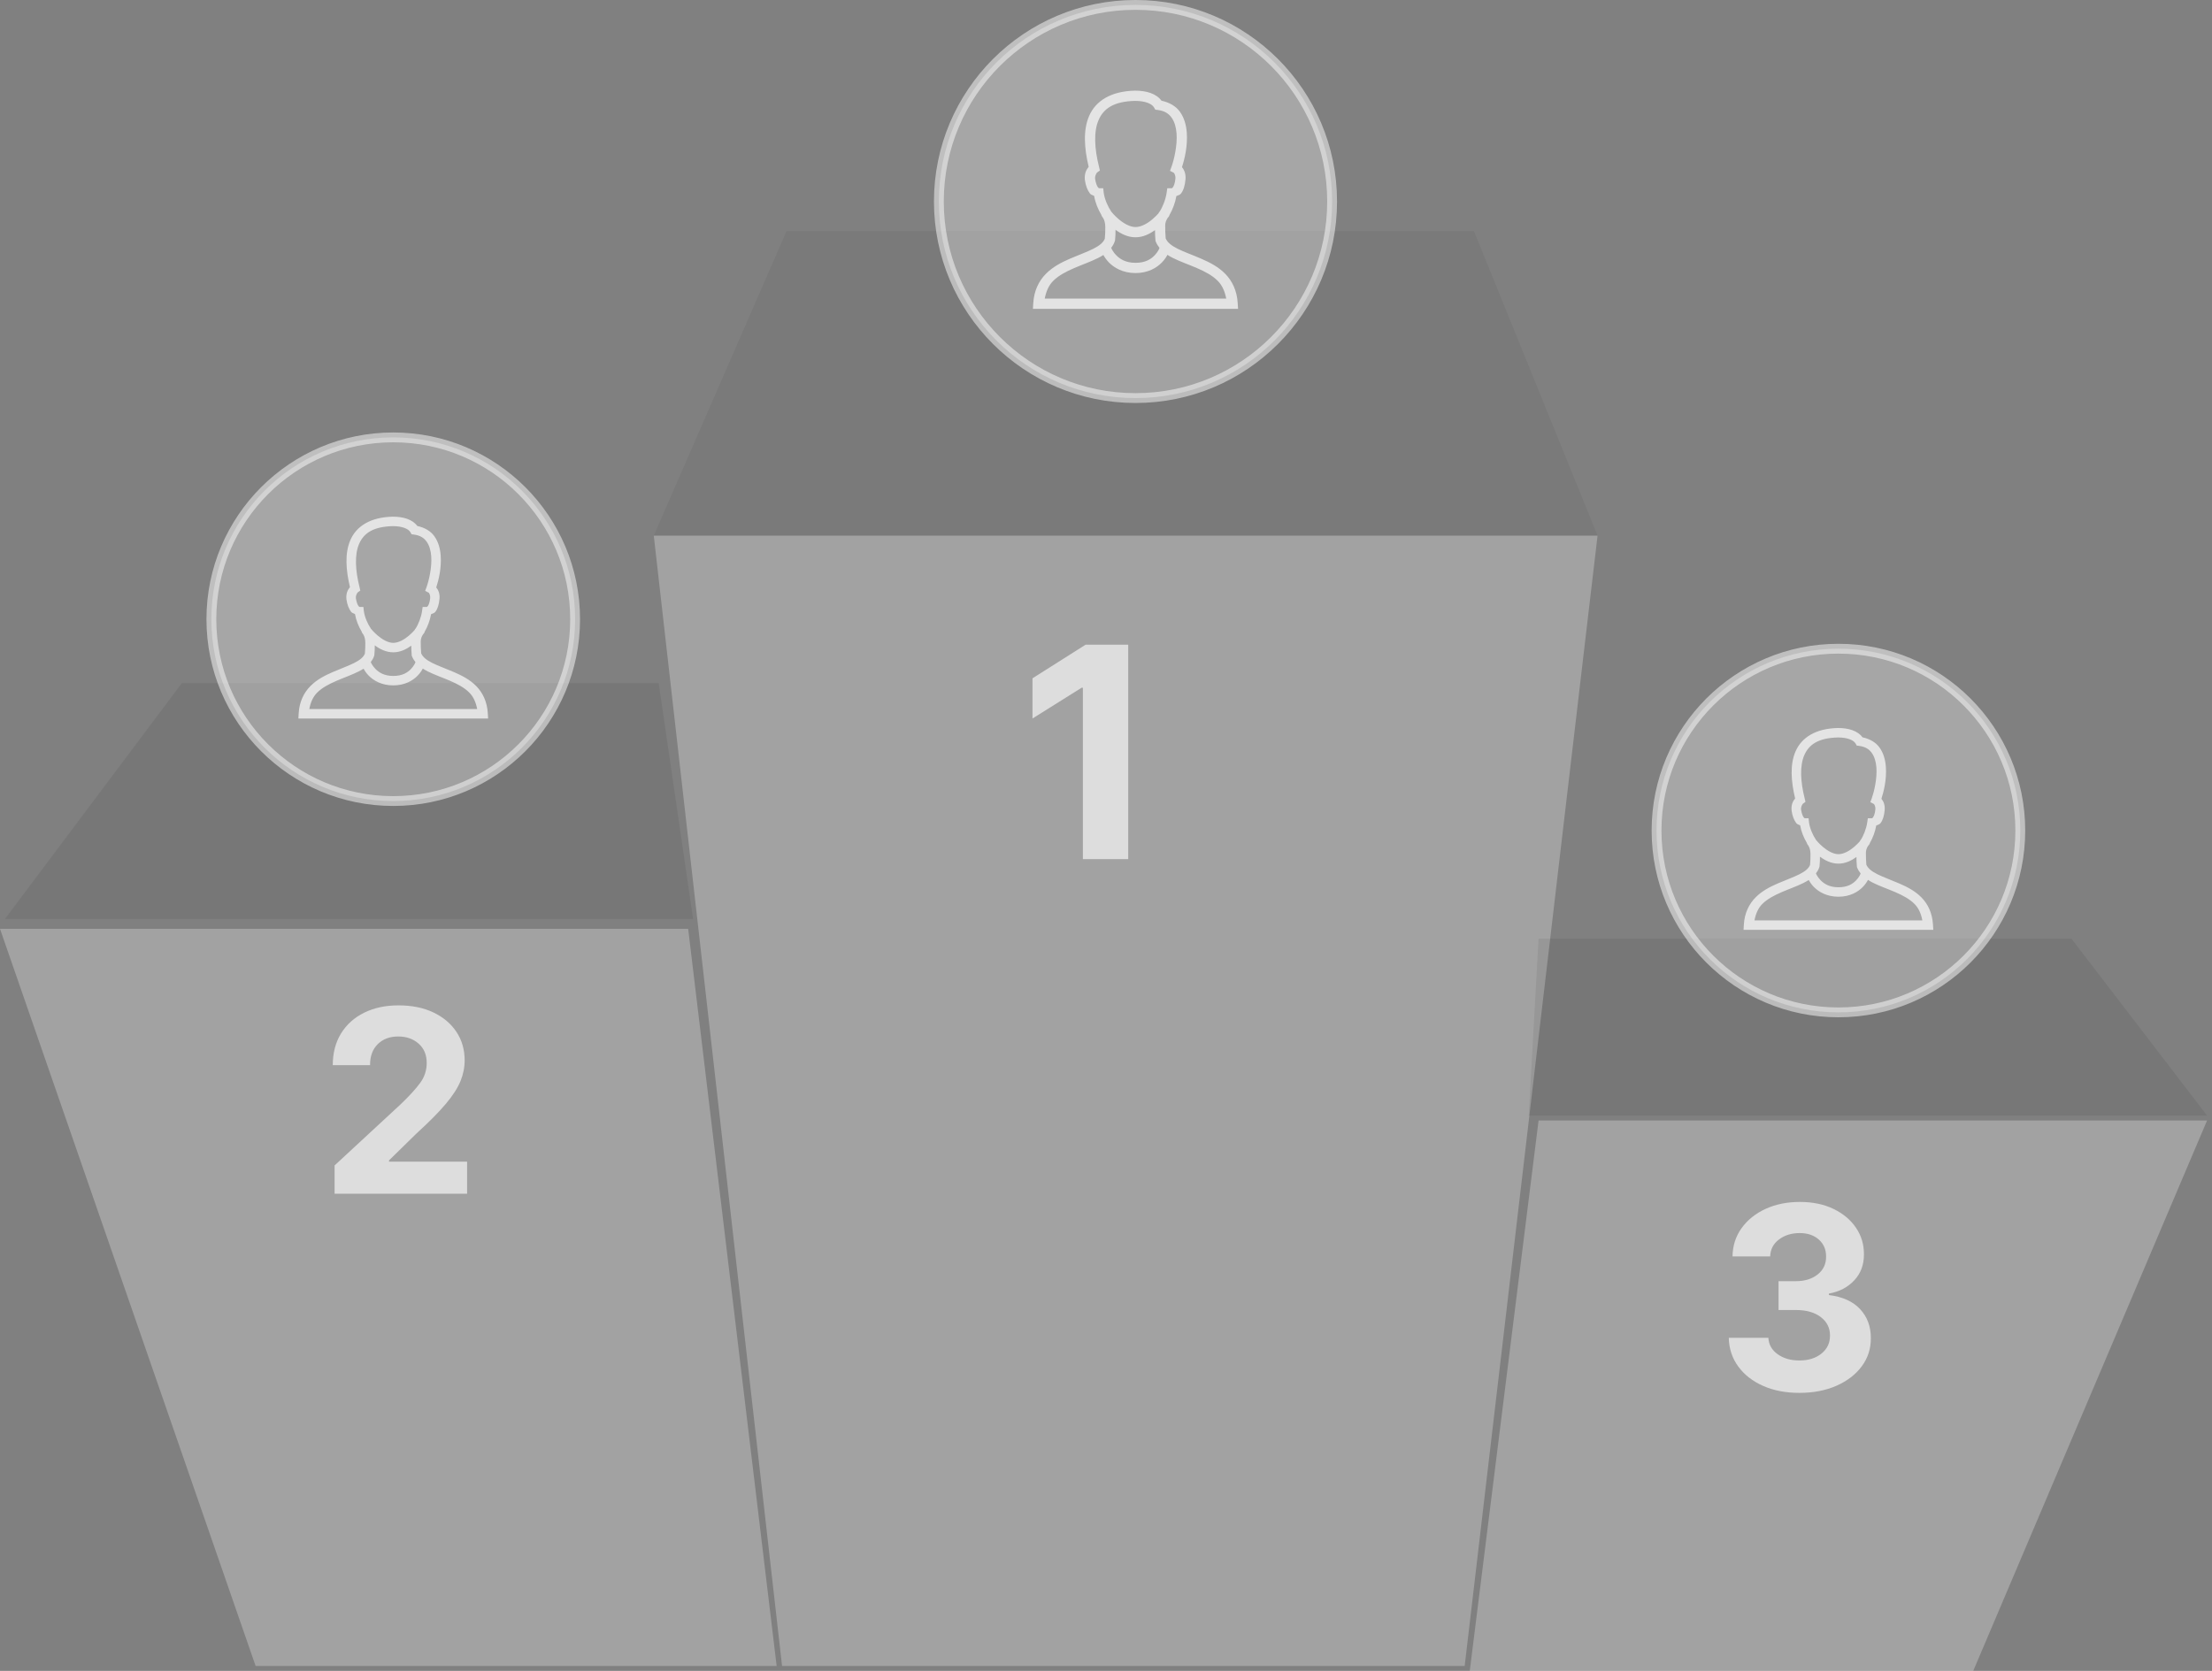 <?xml version="1.0" encoding="utf-8"?>
<svg width="225px" height="170px" viewBox="0 0 225 170" version="1.1" xmlns:xlink="http://www.w3.org/1999/xlink" xmlns="http://www.w3.org/2000/svg">
  <rect x="0" y="0" width="225" height="170" fill="#808080" stroke="none"/>
  <defs>
    <path d="M0 0L26 0L26 26L0 26L0 0Z" id="path_1" />
    <path d="M0 0L24.05 0L24.05 24.05L0 24.05L0 0Z" id="path_2" />
    <clipPath id="mask_1">
      <use xlink:href="#path_1" />
    </clipPath>
    <clipPath id="mask_2">
      <use xlink:href="#path_2" />
    </clipPath>
  </defs>
  <path d="M0 0L96 0L82.485 115L13.049 115L0 0Z" transform="translate(66.5 54.5)" id="New-shape" fill="#FFFFFF" fill-opacity="0.267" fill-rule="evenodd" stroke="none" />
  <path d="M13.515 0L83.418 0L96 31L0 31L13.515 0Z" transform="translate(66.5 23.5)" id="Rectangle" fill="#000000" fill-opacity="0.047" fill-rule="evenodd" stroke="none" />
  <path d="M70 0L0 0L26 75L79 75L70 0Z" transform="translate(0 94.5)" id="New-shape-2" fill="#FFFFFF" fill-opacity="0.267" fill-rule="evenodd" stroke="none" />
  <path d="M0 24L18 0L66.5 0L70 24L0 24Z" transform="translate(0.5 69.5)" id="New-shape-3" fill="#000000" fill-opacity="0.067" fill-rule="evenodd" stroke="none" />
  <path d="M7 0L75 0L51.214 56L0 56L7 0Z" transform="translate(149.5 114)" id="New-shape-4" fill="#FFFFFF" fill-opacity="0.267" fill-rule="evenodd" stroke="none" />
  <path d="M69 18L55.2 0L1 0L0 18L69 18Z" transform="translate(155.5 95.5)" id="New-shape-5" fill="#000000" fill-opacity="0.067" fill-rule="evenodd" stroke="none" />
  <g id="1" fill="#FFFFFF" fill-opacity="0.631" transform="translate(103.5 58.5)">
    <path d="M11.261 7.091L11.261 28.909L6.648 28.909L6.648 11.47L6.52 11.47L1.523 14.602L1.523 10.511L6.925 7.091L11.261 7.091Z" />
  </g>
  <g id="3" fill="#FFFFFF" fill-opacity="0.631" transform="translate(174.5 116.5)">
    <path d="M8.522 25.213Q6.445 25.213 4.838 24.502Q3.232 23.791 2.308 22.526Q1.385 21.261 1.348 19.609L5.374 19.609Q5.429 20.643 6.32 21.28Q7.211 21.917 8.531 21.917Q9.907 21.917 10.78 21.211Q11.652 20.504 11.643 19.378Q11.652 18.233 10.715 17.508Q9.778 16.783 8.171 16.783L6.408 16.783L6.408 13.847L8.171 13.847Q9.538 13.847 10.396 13.159Q11.255 12.472 11.246 11.354Q11.255 10.283 10.512 9.619Q9.768 8.954 8.559 8.954Q7.331 8.954 6.463 9.6Q5.595 10.246 5.558 11.327L1.727 11.327Q1.754 9.692 2.659 8.441Q3.564 7.19 5.101 6.489Q6.638 5.787 8.577 5.787Q10.535 5.787 12.003 6.498Q13.471 7.209 14.288 8.414Q15.105 9.619 15.096 11.114Q15.105 12.702 14.113 13.764Q13.12 14.826 11.532 15.112L11.532 15.26Q13.619 15.518 14.713 16.7Q15.807 17.882 15.798 19.646Q15.807 21.261 14.87 22.517Q13.932 23.773 12.289 24.493Q10.646 25.213 8.522 25.213Z" />
  </g>
  <g id="2" fill="#FFFFFF" fill-opacity="0.631" transform="translate(32.5 96.5)">
    <path d="M1.533 24.954L1.533 22.074L8.263 15.842Q9.556 14.604 10.23 13.69Q10.904 12.776 10.904 11.65Q10.904 10.403 10.078 9.679Q9.251 8.954 8.005 8.954Q6.712 8.954 5.923 9.734Q5.134 10.514 5.143 11.871L1.348 11.871Q1.348 10.016 2.188 8.649Q3.028 7.283 4.538 6.535Q6.048 5.787 8.033 5.787Q10.064 5.787 11.573 6.502Q13.083 7.218 13.923 8.478Q14.764 9.739 14.764 11.382Q14.764 12.453 14.339 13.496Q13.914 14.54 12.848 15.809Q11.781 17.079 9.833 18.852L7.072 21.557L7.072 21.686L15.013 21.686L15.013 24.954L1.533 24.954Z" />
  </g>
  <g id="Group" transform="translate(95.5 0.5)">
    <path d="M0 20C0 8.954 8.954 0 20 0C31.046 0 40 8.954 40 20C40 31.046 31.046 40 20 40C8.954 40 0 31.046 0 20Z" id="Ellipse" fill="#FFFFFF" fill-opacity="0.298" fill-rule="evenodd" stroke="#FFFFFF" stroke-opacity="0.498" stroke-width="1" />
    <g id="Contacts-icon" transform="translate(7 7)">
      <path d="M0 0L26 0L26 26L0 26L0 0Z" id="Background" fill="none" fill-rule="evenodd" stroke="none" />
      <g clip-path="url(#mask_1)">
        <path d="M10.367 0C7.928 0.055 6.384 1.042 5.72 2.567C5.088 4.02 5.22 5.85 5.671 7.751C5.43 8.036 5.23 8.436 5.281 9.035L5.281 9.068C5.369 9.701 5.56 10.148 5.801 10.465C5.917 10.615 6.082 10.623 6.224 10.709C6.35 11.418 6.632 12.094 6.955 12.626C6.971 12.703 7.004 12.774 7.053 12.838C7.053 12.838 7.105 12.905 7.117 12.919C7.28 13.162 7.361 13.502 7.361 13.877C7.361 14.278 7.355 14.649 7.312 15.064C7.156 15.458 6.766 15.773 6.143 16.087C5.49 16.417 4.637 16.719 3.77 17.095C2.903 17.471 2.023 17.922 1.316 18.639C0.609 19.356 0.104 20.349 0.033 21.645L0 22.198L20.865 22.198L20.832 21.645C20.761 20.349 20.268 19.358 19.565 18.639C18.862 17.92 17.979 17.471 17.111 17.095C16.244 16.719 15.385 16.419 14.723 16.087C14.081 15.767 13.678 15.44 13.504 15.031C13.463 14.54 13.455 14.152 13.455 13.715C13.455 13.437 13.55 13.185 13.715 12.935C13.719 12.929 13.727 12.925 13.731 12.919C13.733 12.915 13.764 12.886 13.764 12.886C13.829 12.819 13.873 12.734 13.894 12.643C14.209 12.102 14.471 11.416 14.592 10.725C14.755 10.64 14.938 10.63 15.064 10.465C15.314 10.138 15.46 9.673 15.519 9.035C15.566 8.485 15.407 8.084 15.161 7.784C15.431 6.951 15.752 5.618 15.649 4.258C15.592 3.51 15.395 2.765 14.95 2.145C14.548 1.584 13.898 1.2 13.081 1.024C12.531 0.288 11.531 0 10.384 0L10.367 0ZM10.384 1.04C10.39 1.04 10.394 1.04 10.4 1.04C11.438 1.044 12.102 1.337 12.318 1.706L12.447 1.934L12.707 1.966C13.422 2.066 13.815 2.342 14.105 2.746C14.396 3.15 14.562 3.715 14.609 4.339C14.704 5.588 14.343 7.052 14.105 7.719L13.943 8.157L14.349 8.369C14.345 8.383 14.515 8.556 14.495 8.937C14.495 8.946 14.495 8.946 14.495 8.954C14.446 9.443 14.32 9.72 14.235 9.831C14.148 9.945 14.103 9.929 14.121 9.929L13.666 9.929L13.601 10.384C13.512 11.058 13.169 11.907 12.87 12.334L12.854 12.334C12.823 12.378 12.801 12.431 12.773 12.48C12.636 12.638 12.431 12.848 12.139 13.098C11.653 13.512 11.009 13.877 10.432 13.877C9.86 13.877 9.21 13.494 8.71 13.065C8.277 12.693 8.019 12.374 7.946 12.285C7.944 12.281 7.948 12.273 7.946 12.269C7.64 11.826 7.288 11.05 7.199 10.384L7.15 9.929L6.728 9.929C6.709 9.921 6.66 9.894 6.614 9.831C6.522 9.711 6.392 9.431 6.321 8.954C6.321 8.944 6.321 8.948 6.321 8.937C6.319 8.929 6.323 8.929 6.321 8.921C6.313 8.527 6.557 8.308 6.516 8.336L6.809 8.125L6.728 7.767C6.248 5.872 6.173 4.156 6.679 2.99C7.185 1.828 8.208 1.093 10.384 1.04L10.384 1.04ZM8.401 14.154C8.95 14.558 9.636 14.918 10.432 14.918C11.213 14.918 11.881 14.576 12.415 14.186C12.417 14.503 12.427 14.828 12.464 15.226L12.464 15.291L12.496 15.356C12.588 15.596 12.718 15.799 12.87 15.99C12.864 16.01 12.858 16.033 12.854 16.055C12.854 16.055 12.73 16.396 12.366 16.77C12.003 17.144 11.438 17.517 10.432 17.517C9.431 17.517 8.846 17.128 8.466 16.738C8.086 16.348 7.963 15.99 7.963 15.99C8.113 15.795 8.237 15.586 8.32 15.34L8.352 15.242C8.397 14.848 8.401 14.493 8.401 14.154L8.401 14.154ZM13.682 16.705C13.865 16.823 14.054 16.933 14.251 17.03C15.011 17.408 15.872 17.7 16.689 18.054C17.505 18.407 18.267 18.807 18.817 19.37C19.256 19.819 19.52 20.416 19.663 21.157L1.202 21.157C1.345 20.416 1.607 19.819 2.047 19.37C2.6 18.807 3.376 18.407 4.192 18.054C5.009 17.7 5.862 17.41 6.614 17.03C6.801 16.934 6.992 16.835 7.166 16.721C7.282 16.93 7.461 17.203 7.719 17.469C8.249 18.015 9.147 18.558 10.432 18.558C11.714 18.558 12.594 18.021 13.114 17.485C13.398 17.192 13.571 16.92 13.682 16.705L13.682 16.705Z" transform="translate(2.567 1.723)" id="Shape" fill="#FFFFFF" fill-opacity="0.698" fill-rule="evenodd" stroke="none" />
      </g>
    </g>
  </g>
  <g id="Group-Copy" transform="translate(168.5 66)">
    <path d="M0 18.5C0 8.283 8.283 0 18.5 0C28.717 0 37 8.283 37 18.5C37 28.717 28.717 37 18.5 37C8.283 37 0 28.717 0 18.5Z" id="Ellipse" fill="#FFFFFF" fill-opacity="0.298" fill-rule="evenodd" stroke="#FFFFFF" stroke-opacity="0.498" stroke-width="1" />
    <g id="Contacts-icon" transform="translate(6.475 6.475)">
      <path d="M0 0L24.05 0L24.05 24.05L0 24.05L0 0Z" id="Background" fill="none" fill-rule="evenodd" stroke="none" />
      <g clip-path="url(#mask_2)">
        <path d="M9.59 0C7.333 0.051 5.905 0.964 5.291 2.375C4.707 3.718 4.829 5.411 5.246 7.17C5.022 7.433 4.838 7.803 4.885 8.357L4.885 8.387C4.966 8.974 5.143 9.387 5.366 9.68C5.473 9.819 5.625 9.827 5.757 9.906C5.873 10.561 6.135 11.187 6.433 11.679C6.448 11.751 6.478 11.816 6.524 11.875C6.524 11.875 6.572 11.937 6.584 11.95C6.734 12.175 6.809 12.489 6.809 12.837C6.809 13.207 6.804 13.551 6.764 13.934C6.619 14.299 6.259 14.59 5.682 14.881C5.079 15.185 4.29 15.465 3.487 15.813C2.685 16.16 1.871 16.578 1.218 17.241C0.564 17.904 0.096 18.823 0.03 20.022L0 20.533L19.3 20.533L19.27 20.022C19.204 18.823 18.748 17.906 18.098 17.241C17.448 16.576 16.63 16.16 15.828 15.813C15.026 15.465 14.231 15.187 13.618 14.881C13.025 14.584 12.653 14.282 12.491 13.904C12.453 13.449 12.446 13.09 12.446 12.686C12.446 12.429 12.534 12.196 12.686 11.965C12.69 11.959 12.698 11.956 12.701 11.95C12.703 11.946 12.732 11.92 12.732 11.92C12.792 11.858 12.833 11.779 12.852 11.694C13.143 11.194 13.385 10.559 13.498 9.921C13.648 9.842 13.818 9.832 13.934 9.68C14.165 9.378 14.3 8.947 14.355 8.357C14.398 7.848 14.252 7.478 14.024 7.2C14.274 6.43 14.571 5.197 14.475 3.938C14.422 3.247 14.24 2.557 13.829 1.984C13.457 1.466 12.855 1.11 12.1 0.947C11.591 0.267 10.667 0 9.605 0L9.59 0ZM9.605 0.962C9.611 0.962 9.614 0.962 9.62 0.962C10.58 0.966 11.194 1.236 11.394 1.578L11.514 1.789L11.754 1.819C12.416 1.911 12.778 2.166 13.047 2.54C13.316 2.914 13.47 3.437 13.513 4.013C13.601 5.169 13.267 6.524 13.047 7.14L12.897 7.546L13.273 7.741C13.269 7.754 13.427 7.914 13.408 8.267C13.408 8.275 13.408 8.275 13.408 8.282C13.363 8.735 13.246 8.991 13.167 9.094C13.087 9.199 13.045 9.184 13.062 9.184L12.641 9.184L12.581 9.605C12.498 10.229 12.181 11.014 11.905 11.409L11.89 11.409C11.861 11.45 11.841 11.499 11.815 11.544C11.689 11.691 11.499 11.884 11.228 12.115C10.779 12.498 10.184 12.837 9.65 12.837C9.12 12.837 8.519 12.482 8.057 12.085C7.657 11.741 7.418 11.446 7.35 11.364C7.348 11.36 7.352 11.352 7.35 11.349C7.067 10.939 6.742 10.221 6.659 9.605L6.614 9.184L6.223 9.184C6.206 9.177 6.161 9.152 6.118 9.094C6.033 8.983 5.913 8.724 5.847 8.282C5.847 8.273 5.847 8.277 5.847 8.267C5.845 8.26 5.849 8.26 5.847 8.252C5.84 7.888 6.065 7.685 6.028 7.711L6.298 7.516L6.223 7.185C5.78 5.432 5.71 3.844 6.178 2.766C6.646 1.691 7.593 1.011 9.605 0.962L9.605 0.962ZM7.771 13.092C8.278 13.466 8.914 13.799 9.65 13.799C10.372 13.799 10.99 13.483 11.484 13.122C11.486 13.415 11.495 13.716 11.529 14.084L11.529 14.144L11.559 14.204C11.644 14.426 11.764 14.614 11.905 14.791C11.899 14.809 11.893 14.83 11.89 14.851C11.89 14.851 11.775 15.166 11.439 15.512C11.102 15.858 10.58 16.204 9.65 16.204C8.724 16.204 8.183 15.843 7.831 15.482C7.48 15.121 7.365 14.791 7.365 14.791C7.504 14.61 7.619 14.417 7.696 14.19L7.726 14.099C7.767 13.735 7.771 13.406 7.771 13.092L7.771 13.092ZM12.656 15.452C12.825 15.561 13 15.663 13.182 15.753C13.885 16.102 14.682 16.373 15.437 16.7C16.192 17.027 16.897 17.397 17.406 17.917C17.812 18.332 18.056 18.885 18.188 19.571L1.112 19.571C1.244 18.885 1.486 18.332 1.894 17.917C2.405 17.397 3.123 17.027 3.878 16.7C4.633 16.373 5.423 16.104 6.118 15.753C6.291 15.664 6.467 15.572 6.629 15.467C6.736 15.661 6.901 15.912 7.14 16.159C7.63 16.664 8.461 17.166 9.65 17.166C10.836 17.166 11.649 16.67 12.13 16.174C12.393 15.903 12.553 15.651 12.656 15.452L12.656 15.452Z" transform="translate(2.375 1.593)" id="Shape" fill="#FFFFFF" fill-opacity="0.698" fill-rule="evenodd" stroke="none" />
      </g>
    </g>
  </g>
  <g id="Group-Copy-2" transform="translate(21.5 44.5)">
    <path d="M0 18.5C0 8.283 8.283 0 18.5 0C28.717 0 37 8.283 37 18.5C37 28.717 28.717 37 18.5 37C8.283 37 0 28.717 0 18.5Z" id="Ellipse" fill="#FFFFFF" fill-opacity="0.298" fill-rule="evenodd" stroke="#FFFFFF" stroke-opacity="0.498" stroke-width="1" />
    <g id="Contacts-icon" transform="translate(6.475 6.475)">
      <path d="M0 0L24.05 0L24.05 24.05L0 24.05L0 0Z" id="Background" fill="none" fill-rule="evenodd" stroke="none" />
      <g clip-path="url(#mask_2)">
        <path d="M9.59 0C7.333 0.051 5.905 0.964 5.291 2.375C4.707 3.718 4.829 5.411 5.246 7.17C5.022 7.433 4.838 7.803 4.885 8.357L4.885 8.387C4.966 8.974 5.143 9.387 5.366 9.68C5.473 9.819 5.625 9.827 5.757 9.906C5.873 10.561 6.135 11.187 6.433 11.679C6.448 11.751 6.478 11.816 6.524 11.875C6.524 11.875 6.572 11.937 6.584 11.95C6.734 12.175 6.809 12.489 6.809 12.837C6.809 13.207 6.804 13.551 6.764 13.934C6.619 14.299 6.259 14.59 5.682 14.881C5.079 15.185 4.29 15.465 3.487 15.813C2.685 16.16 1.871 16.578 1.218 17.241C0.564 17.904 0.096 18.823 0.03 20.022L0 20.533L19.3 20.533L19.27 20.022C19.204 18.823 18.748 17.906 18.098 17.241C17.448 16.576 16.63 16.16 15.828 15.813C15.026 15.465 14.231 15.187 13.618 14.881C13.025 14.584 12.653 14.282 12.491 13.904C12.453 13.449 12.446 13.09 12.446 12.686C12.446 12.429 12.534 12.196 12.686 11.965C12.69 11.959 12.698 11.956 12.701 11.95C12.703 11.946 12.732 11.92 12.732 11.92C12.792 11.858 12.833 11.779 12.852 11.694C13.143 11.194 13.385 10.559 13.498 9.921C13.648 9.842 13.818 9.832 13.934 9.68C14.165 9.378 14.3 8.947 14.355 8.357C14.398 7.848 14.252 7.478 14.024 7.2C14.274 6.43 14.571 5.197 14.475 3.938C14.422 3.247 14.24 2.557 13.829 1.984C13.457 1.466 12.855 1.11 12.1 0.947C11.591 0.267 10.667 0 9.605 0L9.59 0ZM9.605 0.962C9.611 0.962 9.614 0.962 9.62 0.962C10.58 0.966 11.194 1.236 11.394 1.578L11.514 1.789L11.754 1.819C12.416 1.911 12.778 2.166 13.047 2.54C13.316 2.914 13.47 3.437 13.513 4.013C13.601 5.169 13.267 6.524 13.047 7.14L12.897 7.546L13.273 7.741C13.269 7.754 13.427 7.914 13.408 8.267C13.408 8.275 13.408 8.275 13.408 8.282C13.363 8.735 13.246 8.991 13.167 9.094C13.087 9.199 13.045 9.184 13.062 9.184L12.641 9.184L12.581 9.605C12.498 10.229 12.181 11.014 11.905 11.409L11.89 11.409C11.861 11.45 11.841 11.499 11.815 11.544C11.689 11.691 11.499 11.884 11.228 12.115C10.779 12.498 10.184 12.837 9.65 12.837C9.12 12.837 8.519 12.482 8.057 12.085C7.657 11.741 7.418 11.446 7.35 11.364C7.348 11.36 7.352 11.352 7.35 11.349C7.067 10.939 6.742 10.221 6.659 9.605L6.614 9.184L6.223 9.184C6.206 9.177 6.161 9.152 6.118 9.094C6.033 8.983 5.913 8.724 5.847 8.282C5.847 8.273 5.847 8.277 5.847 8.267C5.845 8.26 5.849 8.26 5.847 8.252C5.84 7.888 6.065 7.685 6.028 7.711L6.298 7.516L6.223 7.185C5.78 5.432 5.71 3.844 6.178 2.766C6.646 1.691 7.593 1.011 9.605 0.962L9.605 0.962ZM7.771 13.092C8.278 13.466 8.914 13.799 9.65 13.799C10.372 13.799 10.99 13.483 11.484 13.122C11.486 13.415 11.495 13.716 11.529 14.084L11.529 14.144L11.559 14.204C11.644 14.426 11.764 14.614 11.905 14.791C11.899 14.809 11.893 14.83 11.89 14.851C11.89 14.851 11.775 15.166 11.439 15.512C11.102 15.858 10.58 16.204 9.65 16.204C8.724 16.204 8.183 15.843 7.831 15.482C7.48 15.121 7.365 14.791 7.365 14.791C7.504 14.61 7.619 14.417 7.696 14.19L7.726 14.099C7.767 13.735 7.771 13.406 7.771 13.092L7.771 13.092ZM12.656 15.452C12.825 15.561 13 15.663 13.182 15.753C13.885 16.102 14.682 16.373 15.437 16.7C16.192 17.027 16.897 17.397 17.406 17.917C17.812 18.332 18.056 18.885 18.188 19.571L1.112 19.571C1.244 18.885 1.486 18.332 1.894 17.917C2.405 17.397 3.123 17.027 3.878 16.7C4.633 16.373 5.423 16.104 6.118 15.753C6.291 15.664 6.467 15.572 6.629 15.467C6.736 15.661 6.901 15.912 7.14 16.159C7.63 16.664 8.461 17.166 9.65 17.166C10.836 17.166 11.649 16.67 12.13 16.174C12.393 15.903 12.553 15.651 12.656 15.452L12.656 15.452Z" transform="translate(2.375 1.593)" id="Shape" fill="#FFFFFF" fill-opacity="0.698" fill-rule="evenodd" stroke="none" />
      </g>
    </g>
  </g>
</svg>